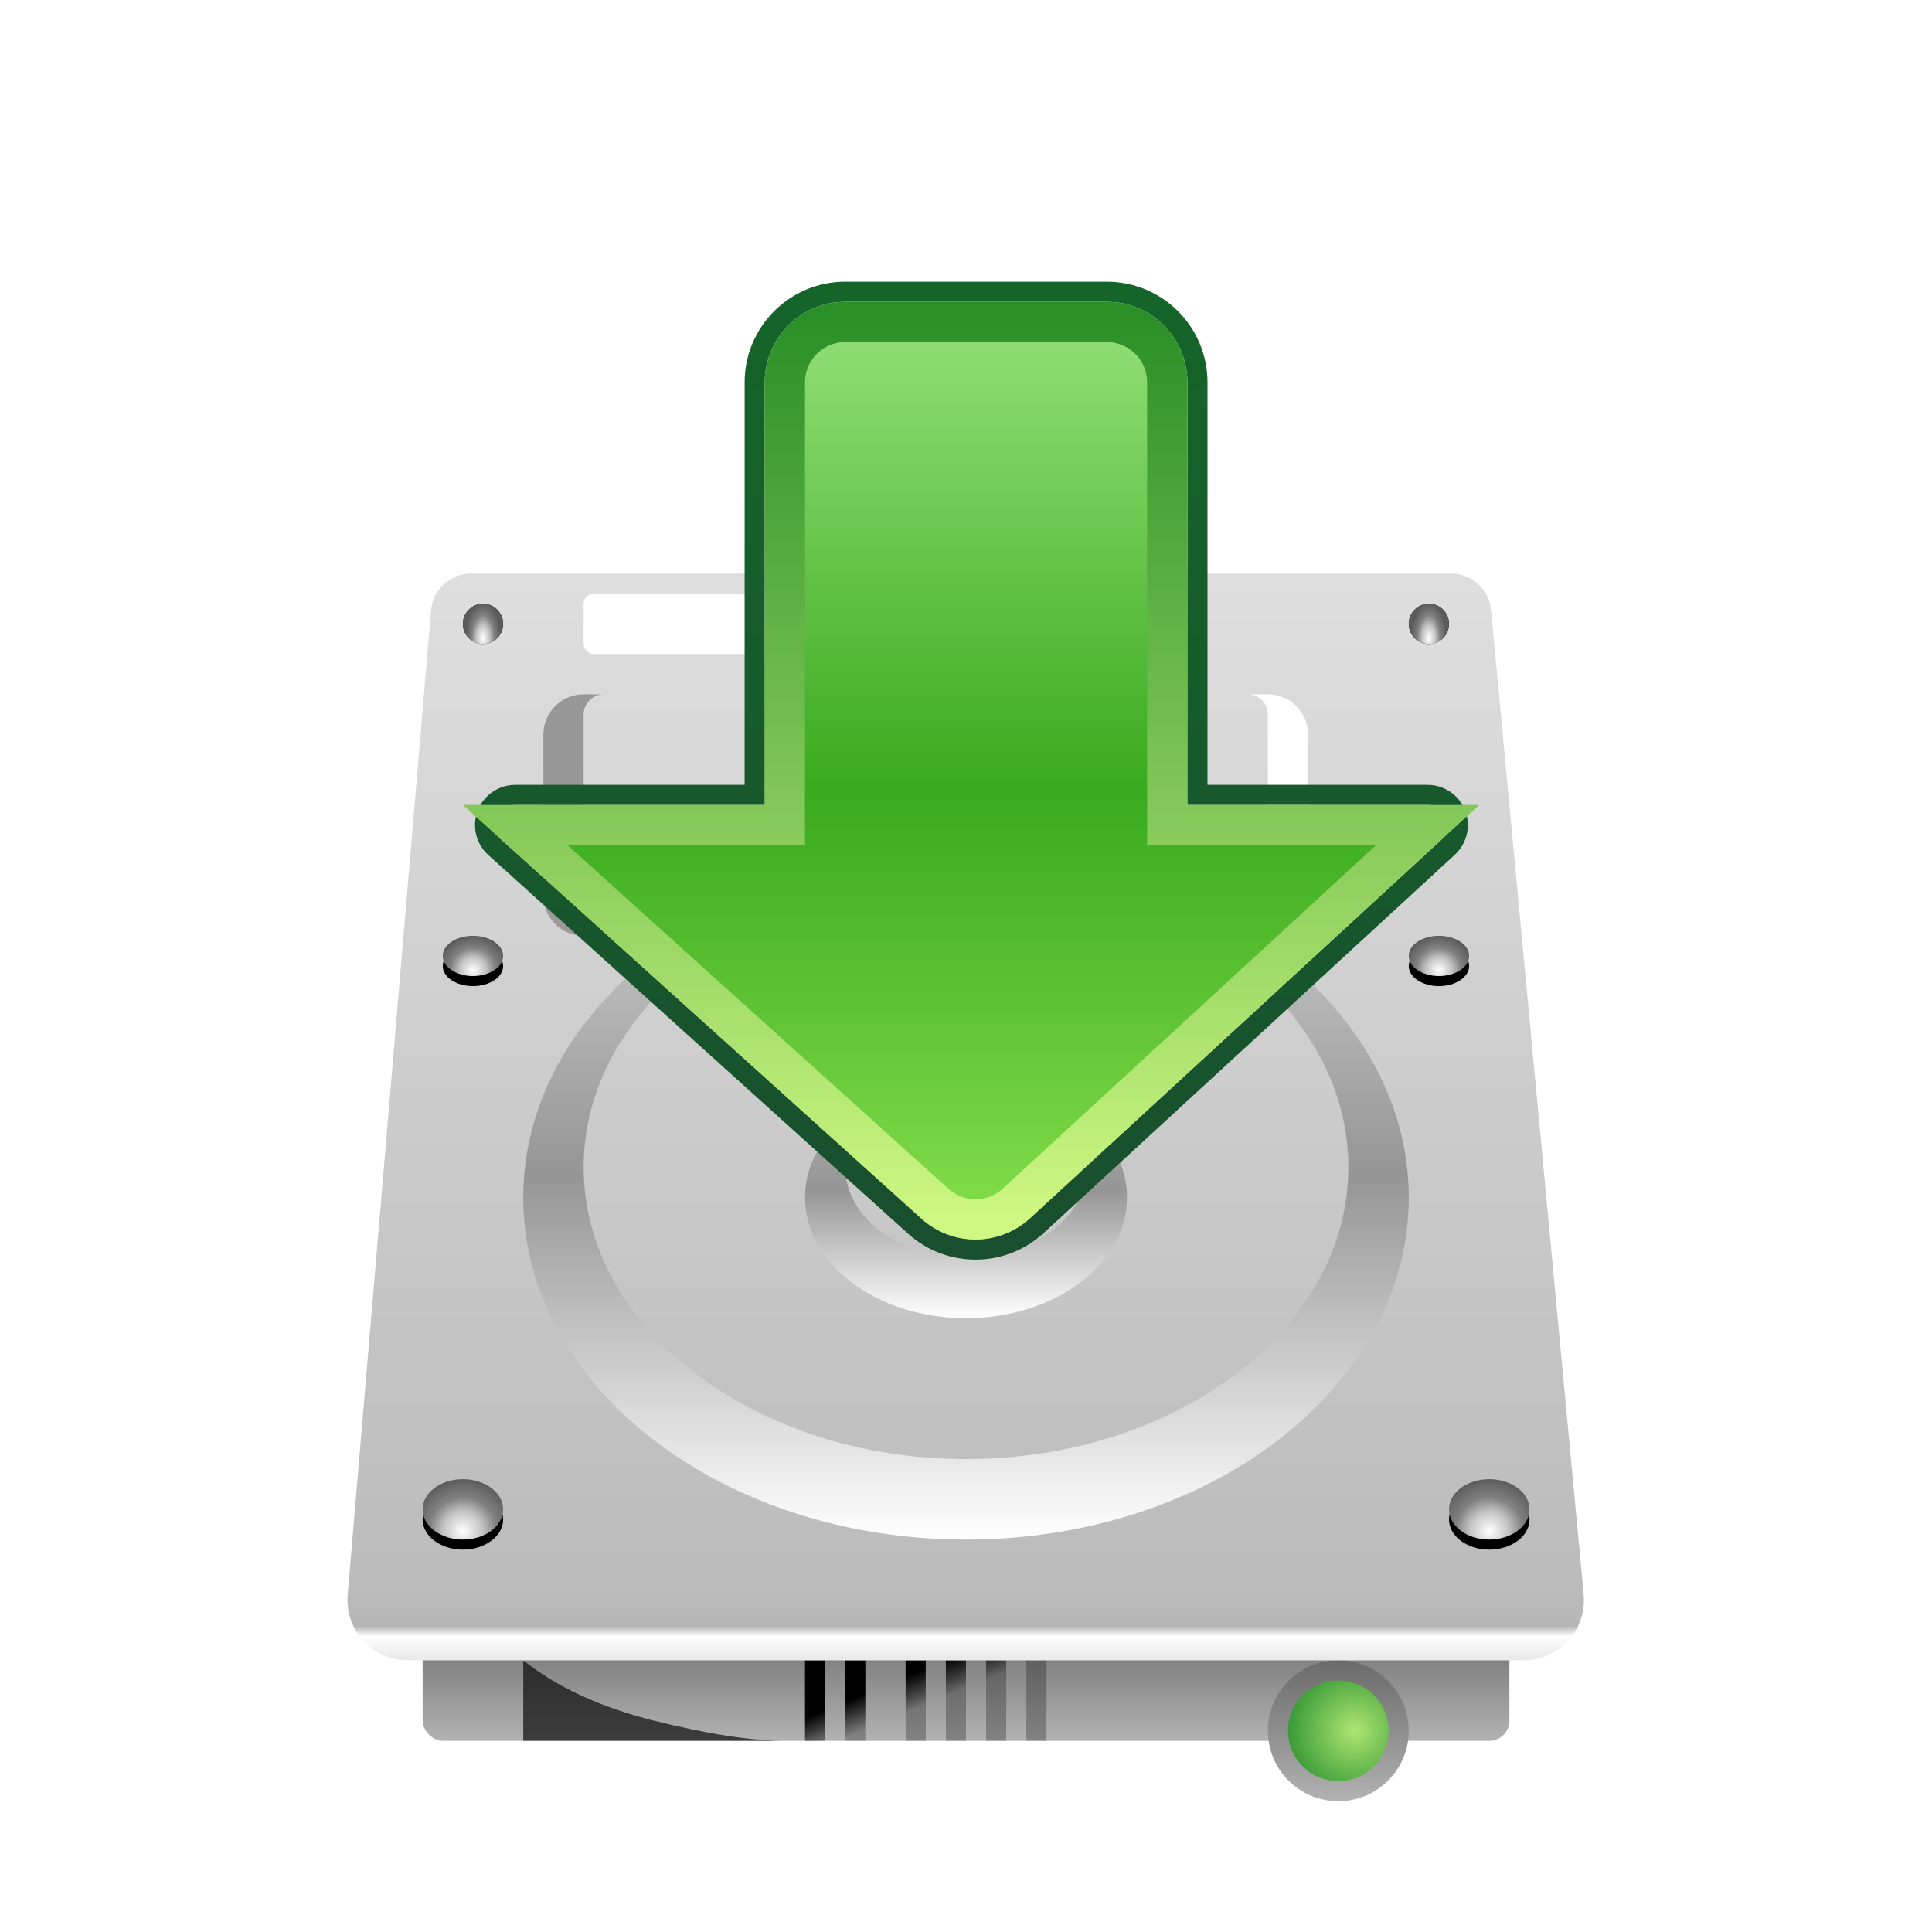 <svg xmlns="http://www.w3.org/2000/svg" xmlns:xlink="http://www.w3.org/1999/xlink" width="96" height="96" viewBox="0 0 96 96">
  <defs>
    <filter id="kget_kget-a" width="159.7%" height="146.8%" x="-29%" y="-31.6%" filterUnits="objectBoundingBox">
      <feOffset dy="2" in="SourceAlpha" result="shadowOffsetOuter1"/>
      <feGaussianBlur in="shadowOffsetOuter1" result="shadowBlurOuter1" stdDeviation="2"/>
      <feColorMatrix in="shadowBlurOuter1" result="shadowMatrixOuter1" values="0 0 0 0 0   0 0 0 0 0   0 0 0 0 0  0 0 0 0.2 0"/>
      <feMerge>
        <feMergeNode in="shadowMatrixOuter1"/>
        <feMergeNode in="SourceGraphic"/>
      </feMerge>
    </filter>
    <linearGradient id="kget_kget-b" x1="50%" x2="50%" y1="0%" y2="99.802%">
      <stop offset="0%" stop-color="#6A6A6A"/>
      <stop offset="100%" stop-color="#B2B2B2"/>
    </linearGradient>
    <linearGradient id="kget_kget-c" x1="27.409%" x2="50%" y1="37.292%" y2="55.556%">
      <stop offset="0%"/>
      <stop offset="100%" stop-opacity=".265"/>
    </linearGradient>
    <linearGradient id="kget_kget-d" x1="50%" x2="50%" y1="0%" y2="99.802%">
      <stop offset="0%" stop-color="#6A6A6A"/>
      <stop offset="100%" stop-color="#B2B2B2"/>
    </linearGradient>
    <linearGradient id="kget_kget-e" x1="50%" x2="50%" y1="0%" y2="100%">
      <stop offset="0%" stop-color="#DEDEDE"/>
      <stop offset="94.223%" stop-color="#BBB"/>
      <stop offset="97.252%" stop-color="#B6B6B6"/>
      <stop offset="98.225%" stop-color="#FFF"/>
      <stop offset="100%" stop-color="#EBEBEB"/>
    </linearGradient>
    <linearGradient id="kget_kget-f" x1="50%" x2="50%" y1="0%" y2="100%">
      <stop offset="0%" stop-color="#CFCFCF"/>
      <stop offset="46.894%" stop-color="#959595"/>
      <stop offset="100%" stop-color="#FFF"/>
    </linearGradient>
    <linearGradient id="kget_kget-g" x1="50%" x2="50%" y1="0%" y2="100%">
      <stop offset="0%" stop-color="#B5B5B5"/>
      <stop offset="46.894%" stop-color="#959595"/>
      <stop offset="100%" stop-color="#FFF"/>
    </linearGradient>
    <linearGradient id="kget_kget-h" x1="4.377%" x2="36.134%" y1="46.172%" y2="53.685%">
      <stop offset="0%" stop-color="#979797"/>
      <stop offset="44.662%" stop-color="#9F9A9A"/>
      <stop offset="64.173%" stop-color="#E5E5E5"/>
      <stop offset="100%" stop-color="#FFF"/>
    </linearGradient>
    <radialGradient id="kget_kget-i" cx="66.461%" cy="50%" r="87.03%" fx="66.461%" fy="50%">
      <stop offset="0%" stop-color="#AEE573"/>
      <stop offset="100%" stop-color="#158424"/>
    </radialGradient>
    <radialGradient id="kget_kget-l" cx="50%" cy="85.667%" r="86.522%" fx="50%" fy="85.667%" gradientTransform="matrix(-.105 -.99 .743 -.14 -.084 1.472)">
      <stop offset="0%" stop-color="#FFF"/>
      <stop offset="37.289%" stop-color="#C4C4C4"/>
      <stop offset="64.284%" stop-color="#818181"/>
      <stop offset="100%" stop-color="#5B5B5B"/>
    </radialGradient>
    <ellipse id="kget_kget-k" cx="57" cy="46.5" rx="2" ry="1.5"/>
    <filter id="kget_kget-j" width="150%" height="166.7%" x="-25%" y="-16.7%" filterUnits="objectBoundingBox">
      <feMorphology in="SourceAlpha" operator="dilate" radius=".25" result="shadowSpreadOuter1"/>
      <feOffset dy=".5" in="shadowSpreadOuter1" result="shadowOffsetOuter1"/>
      <feColorMatrix in="shadowOffsetOuter1" values="0 0 0 0 1   0 0 0 0 1   0 0 0 0 1  0 0 0 0.5 0"/>
    </filter>
    <ellipse id="kget_kget-n" cx="6" cy="46.5" rx="2" ry="1.5"/>
    <filter id="kget_kget-m" width="150%" height="166.7%" x="-25%" y="-16.7%" filterUnits="objectBoundingBox">
      <feMorphology in="SourceAlpha" operator="dilate" radius=".25" result="shadowSpreadOuter1"/>
      <feOffset dy=".5" in="shadowSpreadOuter1" result="shadowOffsetOuter1"/>
      <feColorMatrix in="shadowOffsetOuter1" values="0 0 0 0 1   0 0 0 0 1   0 0 0 0 1  0 0 0 0.5 0"/>
    </filter>
    <radialGradient id="kget_kget-q" cx="50%" cy="85.667%" r="86.747%" fx="50%" fy="85.667%" gradientTransform="matrix(-.105 -.988 .658 -.157 -.012 1.485)">
      <stop offset="0%" stop-color="#FFF"/>
      <stop offset="37.289%" stop-color="#C4C4C4"/>
      <stop offset="64.284%" stop-color="#818181"/>
      <stop offset="100%" stop-color="#5B5B5B"/>
    </radialGradient>
    <ellipse id="kget_kget-p" cx="6.5" cy="19" rx="1.5" ry="1"/>
    <filter id="kget_kget-o" width="146.7%" height="180%" x="-23.3%" y="-20%" filterUnits="objectBoundingBox">
      <feMorphology in="SourceAlpha" operator="dilate" radius=".15" result="shadowSpreadOuter1"/>
      <feOffset dy=".5" in="shadowSpreadOuter1" result="shadowOffsetOuter1"/>
      <feColorMatrix in="shadowOffsetOuter1" values="0 0 0 0 1   0 0 0 0 1   0 0 0 0 1  0 0 0 0.5 0"/>
    </filter>
    <radialGradient id="kget_kget-t" cx="50%" cy="85.667%" r="87.578%" fx="50%" fy="85.667%" gradientTransform="scale(-.5 -1) rotate(78.007 .808 -.926)">
      <stop offset="0%" stop-color="#FFF"/>
      <stop offset="37.289%" stop-color="#C4C4C4"/>
      <stop offset="64.284%" stop-color="#818181"/>
      <stop offset="100%" stop-color="#5B5B5B"/>
    </radialGradient>
    <ellipse id="kget_kget-s" cx="7" cy="2.5" rx="1" ry="1"/>
    <filter id="kget_kget-r" width="100%" height="100%" x="0%" y="0%" filterUnits="objectBoundingBox">
      <feOffset in="SourceAlpha" result="shadowOffsetOuter1"/>
      <feColorMatrix in="shadowOffsetOuter1" values="0 0 0 0 1   0 0 0 0 1   0 0 0 0 1  0 0 0 0.5 0"/>
    </filter>
    <ellipse id="kget_kget-v" cx="54" cy="2.5" rx="1" ry="1"/>
    <filter id="kget_kget-u" width="100%" height="100%" x="0%" y="0%" filterUnits="objectBoundingBox">
      <feOffset in="SourceAlpha" result="shadowOffsetOuter1"/>
      <feColorMatrix in="shadowOffsetOuter1" values="0 0 0 0 1   0 0 0 0 1   0 0 0 0 1  0 0 0 0.5 0"/>
    </filter>
    <ellipse id="kget_kget-x" cx="54.5" cy="19" rx="1.5" ry="1"/>
    <filter id="kget_kget-w" width="146.7%" height="180%" x="-23.3%" y="-20%" filterUnits="objectBoundingBox">
      <feMorphology in="SourceAlpha" operator="dilate" radius=".15" result="shadowSpreadOuter1"/>
      <feOffset dy=".5" in="shadowSpreadOuter1" result="shadowOffsetOuter1"/>
      <feColorMatrix in="shadowOffsetOuter1" values="0 0 0 0 1   0 0 0 0 1   0 0 0 0 1  0 0 0 0.5 0"/>
    </filter>
    <filter id="kget_kget-y" width="162.7%" height="168.8%" x="-31.4%" y="-35.4%" filterUnits="objectBoundingBox">
      <feOffset dy="4" in="SourceAlpha" result="shadowOffsetOuter1"/>
      <feGaussianBlur in="shadowOffsetOuter1" result="shadowBlurOuter1" stdDeviation="2"/>
      <feColorMatrix in="shadowBlurOuter1" result="shadowMatrixOuter1" values="0 0 0 0 0   0 0 0 0 0   0 0 0 0 0  0 0 0 0.26 0"/>
      <feMerge>
        <feMergeNode in="shadowMatrixOuter1"/>
        <feMergeNode in="SourceGraphic"/>
      </feMerge>
    </filter>
    <linearGradient id="kget_kget-z" x1="50%" x2="50%" y1="0%" y2="100%">
      <stop offset="0%" stop-color="#156429"/>
      <stop offset="100%" stop-color="#184F2E"/>
    </linearGradient>
    <linearGradient id="kget_kget-A" x1="50%" x2="50%" y1="0%" y2="100%">
      <stop offset="0%" stop-color="#93DF76"/>
      <stop offset="52.424%" stop-color="#39AA1E"/>
      <stop offset="100%" stop-color="#84DD4A"/>
    </linearGradient>
    <linearGradient id="kget_kget-B" x1="50%" x2="50%" y1="0%" y2="100%">
      <stop offset="0%" stop-color="#2B8F28"/>
      <stop offset="100%" stop-color="#CEF882"/>
    </linearGradient>
  </defs>
  <g fill="none" fill-rule="evenodd" filter="url(#kget_kget-a)" transform="translate(17 9)">
    <g transform="translate(0 17.5)">
      <rect width="54" height="6" x="4" y="52" fill="url(#kget_kget-b)" rx="1"/>
      <path fill="url(#kget_kget-c)" d="M24,54 L24,58 L23,58 L23,54 L24,54 Z M26,54 L26,58 L25,58 L25,54 L26,54 Z M29,54 L29,58 L28,58 L28,54 L29,54 Z M31,54 L31,58 L30,58 L30,54 L31,54 Z M33,54 L33,58 L32,58 L32,54 L33,54 Z M35,54 L35,58 L34,58 L34,54 L35,54 Z"/>
      <path fill="#000" d="M9,58 L9,54 C10.667,55.333 12.833,56.333 15.5,57 C18.167,57.667 20.333,58 22,58 L9,58 Z" opacity=".658"/>
      <circle cx="49.5" cy="57.5" r="3.5" fill="url(#kget_kget-d)"/>
      <path fill="url(#kget_kget-e)" d="M6.412,0 L55.097,0 C56.129,-2.96769497e-15 56.992,0.785 57.089,1.813 L61.691,50.719 C61.846,52.368 60.635,53.832 58.986,53.987 C58.892,53.996 58.798,54 58.704,54 L3.265,54 C1.608,54 0.265,52.657 0.265,51 C0.265,50.915 0.268,50.831 0.276,50.747 L4.419,1.831 C4.506,0.796 5.372,-9.1933694e-16 6.412,0 Z"/>
      <path fill="url(#kget_kget-f)" d="M31,14 C43.15,14 53,21.611 53,31 C53,40.389 43.15,48 31,48 C18.85,48 9,40.389 9,31 C9,21.611 18.85,14 31,14 Z M31,15 C20.507,15 12,21.492 12,29.5 C12,37.508 20.507,44 31,44 C41.493,44 50,37.508 50,29.5 C50,21.492 41.493,15 31,15 Z"/>
      <path fill="url(#kget_kget-g)" d="M31,25 C35.418,25 39,27.686 39,31 C39,34.314 35.418,37 31,37 C26.582,37 23,34.314 23,31 C23,27.686 26.582,25 31,25 L31,25 C27.686,25 25,27.015 25,29.5 C25,31.985 27.686,34 31,34 C34.314,34 37,31.985 37,29.5 C37,27.077 34.446,25.101 31.247,25.004 Z"/>
      <path fill="url(#kget_kget-h)" d="M13,6 C12.448,6 12,6.448 12,7 L12,7 L12,15 C12,15.552 12.448,16 13,16 L13,16 L45,16 C45.552,16 46,15.552 46,15 L46,15 L46,7 C46,6.448 45.552,6 45,6 L45,6 L46,6 C47.105,6 48,6.895 48,8 L48,16 C48,17.105 47.105,18 46,18 L12,18 C10.895,18 10,17.105 10,16 L10,8 C10,6.895 10.895,6 12,6 Z"/>
      <circle cx="49.5" cy="57.5" r="2.5" fill="url(#kget_kget-i)"/>
      <use fill="#000" filter="url(#kget_kget-j)" xlink:href="#kget_kget-k"/>
      <use fill="url(#kget_kget-l)" xlink:href="#kget_kget-k"/>
      <use fill="#000" filter="url(#kget_kget-m)" xlink:href="#kget_kget-n"/>
      <use fill="url(#kget_kget-l)" xlink:href="#kget_kget-n"/>
      <use fill="#000" filter="url(#kget_kget-o)" xlink:href="#kget_kget-p"/>
      <use fill="url(#kget_kget-q)" xlink:href="#kget_kget-p"/>
      <use fill="#000" filter="url(#kget_kget-r)" xlink:href="#kget_kget-s"/>
      <use fill="url(#kget_kget-t)" xlink:href="#kget_kget-s"/>
      <use fill="#000" filter="url(#kget_kget-u)" xlink:href="#kget_kget-v"/>
      <use fill="url(#kget_kget-t)" xlink:href="#kget_kget-v"/>
      <use fill="#000" filter="url(#kget_kget-w)" xlink:href="#kget_kget-x"/>
      <use fill="url(#kget_kget-q)" xlink:href="#kget_kget-x"/>
      <rect width="15" height="3" x="12" y="1" fill="#FFF" rx=".5"/>
    </g>
    <g filter="url(#kget_kget-y)" transform="translate(6)">
      <path stroke="url(#kget_kget-z)" d="M32,-0.5 C33.243,-0.5 34.368,0.004 35.182,0.818 C35.996,1.632 36.5,2.757 36.5,4 L36.5,4 L36.5,24.5 L47.936,24.5 C48.35,24.5 48.725,24.668 48.997,24.939 C49.268,25.211 49.436,25.586 49.436,26 C49.436,26.42 49.26,26.82 48.952,27.104 L48.952,27.104 L28.52,45.901 C27.665,46.687 26.581,47.084 25.496,47.089 C24.41,47.095 23.322,46.709 22.459,45.931 L22.459,45.931 L1.597,27.114 C1.29,26.836 1.123,26.461 1.104,26.077 C1.084,25.694 1.21,25.303 1.488,24.995 C1.772,24.68 2.177,24.5 2.602,24.5 L2.602,24.5 L14.5,24.5 L14.5,4 C14.5,2.757 15.004,1.632 15.818,0.818 C16.632,0.004 17.757,-0.5 19,-0.5 L19,-0.5 L32,-0.5 Z"/>
      <path fill="url(#kget_kget-A)" stroke="url(#kget_kget-B)" stroke-width="2" d="M32,1 C32.828,1 33.578,1.336 34.121,1.879 C34.664,2.422 35,3.172 35,4 L35,4 L35,26 L47.936,26 L27.504,44.797 C26.935,45.321 26.212,45.586 25.488,45.589 C24.764,45.593 24.039,45.336 23.464,44.817 L23.464,44.817 L2.602,26 L16,26 L16,4 C16,3.172 16.336,2.422 16.879,1.879 C17.422,1.336 18.172,1 19,1 L19,1 Z"/>
    </g>
  </g>
</svg>
